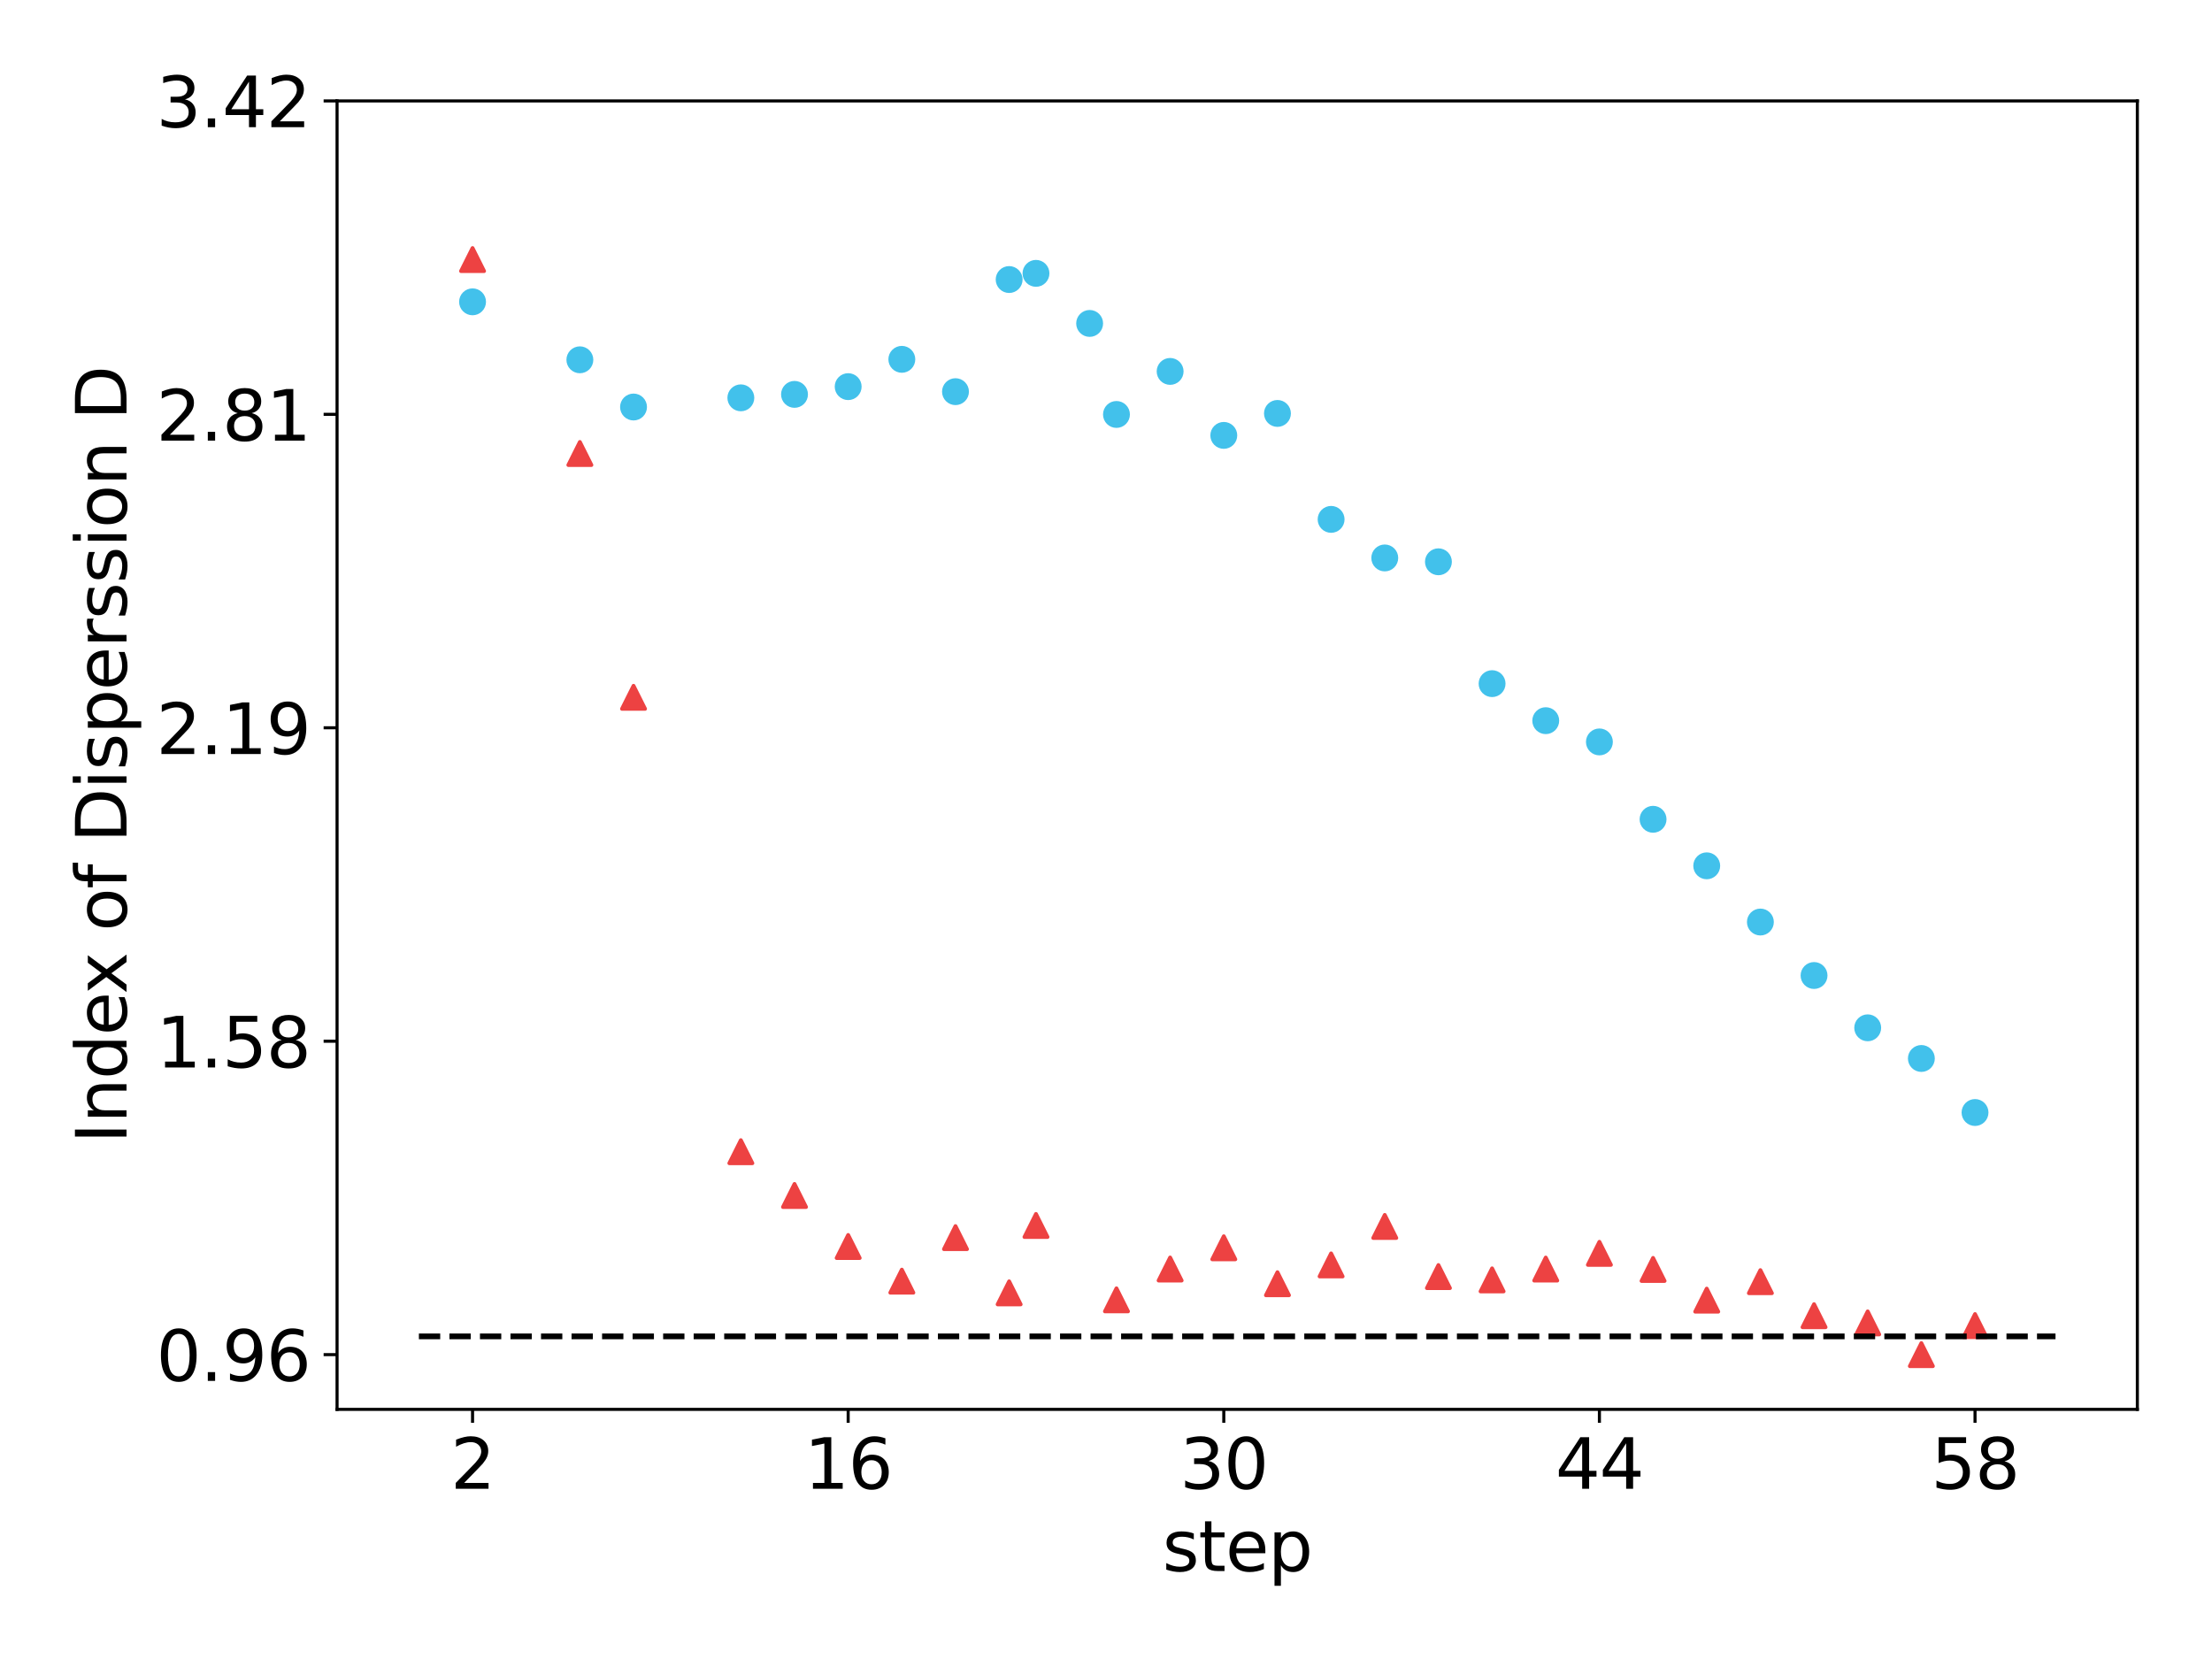 <?xml version="1.0" encoding="utf-8" standalone="no"?>
<!DOCTYPE svg PUBLIC "-//W3C//DTD SVG 1.1//EN"
  "http://www.w3.org/Graphics/SVG/1.1/DTD/svg11.dtd">
<svg xmlns:xlink="http://www.w3.org/1999/xlink" width="576pt" height="432pt" viewBox="0 0 576 432" xmlns="http://www.w3.org/2000/svg" version="1.1">
 <defs>
  <style type="text/css">*{stroke-linejoin: round; stroke-linecap: butt}</style>
 </defs>
 <g id="figure_1">
  <g id="patch_1">
   <path d="M 0 432 
L 576 432 
L 576 0 
L 0 0 
z
" style="fill: #ffffff"/>
  </g>
  <g id="axes_1">
   <g id="patch_2">
    <path d="M 87.77 367 
L 556.56 367 
L 556.56 26.28 
L 87.77 26.28 
z
" style="fill: #ffffff"/>
   </g>
   <g id="matplotlib.axis_1">
    <g id="xtick_1">
     <g id="line2d_1">
      <defs>
       <path id="m3c8a945385" d="M 0 0 
L 0 3.5 
" style="stroke: #000000; stroke-width: 0.8"/>
      </defs>
      <g>
       <use xlink:href="#m3c8a945385" x="123.052" y="367" style="stroke: #000000; stroke-width: 0.8"/>
      </g>
     </g>
     <g id="text_1">
      <!-- 2 -->
      <g transform="translate(117.325 387.677)scale(0.18 -0.18)">
       <defs>
        <path id="DejaVuSans-32" d="M 1228 531 
L 3431 531 
L 3431 0 
L 469 0 
L 469 531 
Q 828 903 1448 1529 
Q 2069 2156 2228 2338 
Q 2531 2678 2651 2914 
Q 2772 3150 2772 3378 
Q 2772 3750 2511 3984 
Q 2250 4219 1831 4219 
Q 1534 4219 1204 4116 
Q 875 4013 500 3803 
L 500 4441 
Q 881 4594 1212 4672 
Q 1544 4750 1819 4750 
Q 2544 4750 2975 4387 
Q 3406 4025 3406 3419 
Q 3406 3131 3298 2873 
Q 3191 2616 2906 2266 
Q 2828 2175 2409 1742 
Q 1991 1309 1228 531 
z
" transform="scale(0.016)"/>
       </defs>
       <use xlink:href="#DejaVuSans-32"/>
      </g>
     </g>
    </g>
    <g id="xtick_2">
     <g id="line2d_2">
      <g>
       <use xlink:href="#m3c8a945385" x="220.862" y="367" style="stroke: #000000; stroke-width: 0.8"/>
      </g>
     </g>
     <g id="text_2">
      <!-- 16 -->
      <g transform="translate(209.409 387.677)scale(0.18 -0.18)">
       <defs>
        <path id="DejaVuSans-31" d="M 794 531 
L 1825 531 
L 1825 4091 
L 703 3866 
L 703 4441 
L 1819 4666 
L 2450 4666 
L 2450 531 
L 3481 531 
L 3481 0 
L 794 0 
L 794 531 
z
" transform="scale(0.016)"/>
        <path id="DejaVuSans-36" d="M 2113 2584 
Q 1688 2584 1439 2293 
Q 1191 2003 1191 1497 
Q 1191 994 1439 701 
Q 1688 409 2113 409 
Q 2538 409 2786 701 
Q 3034 994 3034 1497 
Q 3034 2003 2786 2293 
Q 2538 2584 2113 2584 
z
M 3366 4563 
L 3366 3988 
Q 3128 4100 2886 4159 
Q 2644 4219 2406 4219 
Q 1781 4219 1451 3797 
Q 1122 3375 1075 2522 
Q 1259 2794 1537 2939 
Q 1816 3084 2150 3084 
Q 2853 3084 3261 2657 
Q 3669 2231 3669 1497 
Q 3669 778 3244 343 
Q 2819 -91 2113 -91 
Q 1303 -91 875 529 
Q 447 1150 447 2328 
Q 447 3434 972 4092 
Q 1497 4750 2381 4750 
Q 2619 4750 2861 4703 
Q 3103 4656 3366 4563 
z
" transform="scale(0.016)"/>
       </defs>
       <use xlink:href="#DejaVuSans-31"/>
       <use xlink:href="#DejaVuSans-36" x="63.623"/>
      </g>
     </g>
    </g>
    <g id="xtick_3">
     <g id="line2d_3">
      <g>
       <use xlink:href="#m3c8a945385" x="318.672" y="367" style="stroke: #000000; stroke-width: 0.8"/>
      </g>
     </g>
     <g id="text_3">
      <!-- 30 -->
      <g transform="translate(307.219 387.677)scale(0.18 -0.18)">
       <defs>
        <path id="DejaVuSans-33" d="M 2597 2516 
Q 3050 2419 3304 2112 
Q 3559 1806 3559 1356 
Q 3559 666 3084 287 
Q 2609 -91 1734 -91 
Q 1441 -91 1130 -33 
Q 819 25 488 141 
L 488 750 
Q 750 597 1062 519 
Q 1375 441 1716 441 
Q 2309 441 2620 675 
Q 2931 909 2931 1356 
Q 2931 1769 2642 2001 
Q 2353 2234 1838 2234 
L 1294 2234 
L 1294 2753 
L 1863 2753 
Q 2328 2753 2575 2939 
Q 2822 3125 2822 3475 
Q 2822 3834 2567 4026 
Q 2313 4219 1838 4219 
Q 1578 4219 1281 4162 
Q 984 4106 628 3988 
L 628 4550 
Q 988 4650 1302 4700 
Q 1616 4750 1894 4750 
Q 2613 4750 3031 4423 
Q 3450 4097 3450 3541 
Q 3450 3153 3228 2886 
Q 3006 2619 2597 2516 
z
" transform="scale(0.016)"/>
        <path id="DejaVuSans-30" d="M 2034 4250 
Q 1547 4250 1301 3770 
Q 1056 3291 1056 2328 
Q 1056 1369 1301 889 
Q 1547 409 2034 409 
Q 2525 409 2770 889 
Q 3016 1369 3016 2328 
Q 3016 3291 2770 3770 
Q 2525 4250 2034 4250 
z
M 2034 4750 
Q 2819 4750 3233 4129 
Q 3647 3509 3647 2328 
Q 3647 1150 3233 529 
Q 2819 -91 2034 -91 
Q 1250 -91 836 529 
Q 422 1150 422 2328 
Q 422 3509 836 4129 
Q 1250 4750 2034 4750 
z
" transform="scale(0.016)"/>
       </defs>
       <use xlink:href="#DejaVuSans-33"/>
       <use xlink:href="#DejaVuSans-30" x="63.623"/>
      </g>
     </g>
    </g>
    <g id="xtick_4">
     <g id="line2d_4">
      <g>
       <use xlink:href="#m3c8a945385" x="416.482" y="367" style="stroke: #000000; stroke-width: 0.8"/>
      </g>
     </g>
     <g id="text_4">
      <!-- 44 -->
      <g transform="translate(405.029 387.677)scale(0.18 -0.18)">
       <defs>
        <path id="DejaVuSans-34" d="M 2419 4116 
L 825 1625 
L 2419 1625 
L 2419 4116 
z
M 2253 4666 
L 3047 4666 
L 3047 1625 
L 3713 1625 
L 3713 1100 
L 3047 1100 
L 3047 0 
L 2419 0 
L 2419 1100 
L 313 1100 
L 313 1709 
L 2253 4666 
z
" transform="scale(0.016)"/>
       </defs>
       <use xlink:href="#DejaVuSans-34"/>
       <use xlink:href="#DejaVuSans-34" x="63.623"/>
      </g>
     </g>
    </g>
    <g id="xtick_5">
     <g id="line2d_5">
      <g>
       <use xlink:href="#m3c8a945385" x="514.292" y="367" style="stroke: #000000; stroke-width: 0.8"/>
      </g>
     </g>
     <g id="text_5">
      <!-- 58 -->
      <g transform="translate(502.84 387.677)scale(0.18 -0.18)">
       <defs>
        <path id="DejaVuSans-35" d="M 691 4666 
L 3169 4666 
L 3169 4134 
L 1269 4134 
L 1269 2991 
Q 1406 3038 1543 3061 
Q 1681 3084 1819 3084 
Q 2600 3084 3056 2656 
Q 3513 2228 3513 1497 
Q 3513 744 3044 326 
Q 2575 -91 1722 -91 
Q 1428 -91 1123 -41 
Q 819 9 494 109 
L 494 744 
Q 775 591 1075 516 
Q 1375 441 1709 441 
Q 2250 441 2565 725 
Q 2881 1009 2881 1497 
Q 2881 1984 2565 2268 
Q 2250 2553 1709 2553 
Q 1456 2553 1204 2497 
Q 953 2441 691 2322 
L 691 4666 
z
" transform="scale(0.016)"/>
        <path id="DejaVuSans-38" d="M 2034 2216 
Q 1584 2216 1326 1975 
Q 1069 1734 1069 1313 
Q 1069 891 1326 650 
Q 1584 409 2034 409 
Q 2484 409 2743 651 
Q 3003 894 3003 1313 
Q 3003 1734 2745 1975 
Q 2488 2216 2034 2216 
z
M 1403 2484 
Q 997 2584 770 2862 
Q 544 3141 544 3541 
Q 544 4100 942 4425 
Q 1341 4750 2034 4750 
Q 2731 4750 3128 4425 
Q 3525 4100 3525 3541 
Q 3525 3141 3298 2862 
Q 3072 2584 2669 2484 
Q 3125 2378 3379 2068 
Q 3634 1759 3634 1313 
Q 3634 634 3220 271 
Q 2806 -91 2034 -91 
Q 1263 -91 848 271 
Q 434 634 434 1313 
Q 434 1759 690 2068 
Q 947 2378 1403 2484 
z
M 1172 3481 
Q 1172 3119 1398 2916 
Q 1625 2713 2034 2713 
Q 2441 2713 2670 2916 
Q 2900 3119 2900 3481 
Q 2900 3844 2670 4047 
Q 2441 4250 2034 4250 
Q 1625 4250 1398 4047 
Q 1172 3844 1172 3481 
z
" transform="scale(0.016)"/>
       </defs>
       <use xlink:href="#DejaVuSans-35"/>
       <use xlink:href="#DejaVuSans-38" x="63.623"/>
      </g>
     </g>
    </g>
    <g id="text_6">
     <!-- step -->
     <g transform="translate(302.697 409.098)scale(0.18 -0.18)">
      <defs>
       <path id="DejaVuSans-73" d="M 2834 3397 
L 2834 2853 
Q 2591 2978 2328 3040 
Q 2066 3103 1784 3103 
Q 1356 3103 1142 2972 
Q 928 2841 928 2578 
Q 928 2378 1081 2264 
Q 1234 2150 1697 2047 
L 1894 2003 
Q 2506 1872 2764 1633 
Q 3022 1394 3022 966 
Q 3022 478 2636 193 
Q 2250 -91 1575 -91 
Q 1294 -91 989 -36 
Q 684 19 347 128 
L 347 722 
Q 666 556 975 473 
Q 1284 391 1588 391 
Q 1994 391 2212 530 
Q 2431 669 2431 922 
Q 2431 1156 2273 1281 
Q 2116 1406 1581 1522 
L 1381 1569 
Q 847 1681 609 1914 
Q 372 2147 372 2553 
Q 372 3047 722 3315 
Q 1072 3584 1716 3584 
Q 2034 3584 2315 3537 
Q 2597 3491 2834 3397 
z
" transform="scale(0.016)"/>
       <path id="DejaVuSans-74" d="M 1172 4494 
L 1172 3500 
L 2356 3500 
L 2356 3053 
L 1172 3053 
L 1172 1153 
Q 1172 725 1289 603 
Q 1406 481 1766 481 
L 2356 481 
L 2356 0 
L 1766 0 
Q 1100 0 847 248 
Q 594 497 594 1153 
L 594 3053 
L 172 3053 
L 172 3500 
L 594 3500 
L 594 4494 
L 1172 4494 
z
" transform="scale(0.016)"/>
       <path id="DejaVuSans-65" d="M 3597 1894 
L 3597 1613 
L 953 1613 
Q 991 1019 1311 708 
Q 1631 397 2203 397 
Q 2534 397 2845 478 
Q 3156 559 3463 722 
L 3463 178 
Q 3153 47 2828 -22 
Q 2503 -91 2169 -91 
Q 1331 -91 842 396 
Q 353 884 353 1716 
Q 353 2575 817 3079 
Q 1281 3584 2069 3584 
Q 2775 3584 3186 3129 
Q 3597 2675 3597 1894 
z
M 3022 2063 
Q 3016 2534 2758 2815 
Q 2500 3097 2075 3097 
Q 1594 3097 1305 2825 
Q 1016 2553 972 2059 
L 3022 2063 
z
" transform="scale(0.016)"/>
       <path id="DejaVuSans-70" d="M 1159 525 
L 1159 -1331 
L 581 -1331 
L 581 3500 
L 1159 3500 
L 1159 2969 
Q 1341 3281 1617 3432 
Q 1894 3584 2278 3584 
Q 2916 3584 3314 3078 
Q 3713 2572 3713 1747 
Q 3713 922 3314 415 
Q 2916 -91 2278 -91 
Q 1894 -91 1617 61 
Q 1341 213 1159 525 
z
M 3116 1747 
Q 3116 2381 2855 2742 
Q 2594 3103 2138 3103 
Q 1681 3103 1420 2742 
Q 1159 2381 1159 1747 
Q 1159 1113 1420 752 
Q 1681 391 2138 391 
Q 2594 391 2855 752 
Q 3116 1113 3116 1747 
z
" transform="scale(0.016)"/>
      </defs>
      <use xlink:href="#DejaVuSans-73"/>
      <use xlink:href="#DejaVuSans-74" x="52.1"/>
      <use xlink:href="#DejaVuSans-65" x="91.309"/>
      <use xlink:href="#DejaVuSans-70" x="152.832"/>
     </g>
    </g>
   </g>
   <g id="matplotlib.axis_2">
    <g id="ytick_1">
     <g id="line2d_6">
      <defs>
       <path id="mfd3f19db62" d="M 0 0 
L -3.5 0 
" style="stroke: #000000; stroke-width: 0.8"/>
      </defs>
      <g>
       <use xlink:href="#mfd3f19db62" x="87.77" y="352.742" style="stroke: #000000; stroke-width: 0.8"/>
      </g>
     </g>
     <g id="text_7">
      <!-- 0.96 -->
      <g transform="translate(40.692 359.581)scale(0.18 -0.18)">
       <defs>
        <path id="DejaVuSans-2e" d="M 684 794 
L 1344 794 
L 1344 0 
L 684 0 
L 684 794 
z
" transform="scale(0.016)"/>
        <path id="DejaVuSans-39" d="M 703 97 
L 703 672 
Q 941 559 1184 500 
Q 1428 441 1663 441 
Q 2288 441 2617 861 
Q 2947 1281 2994 2138 
Q 2813 1869 2534 1725 
Q 2256 1581 1919 1581 
Q 1219 1581 811 2004 
Q 403 2428 403 3163 
Q 403 3881 828 4315 
Q 1253 4750 1959 4750 
Q 2769 4750 3195 4129 
Q 3622 3509 3622 2328 
Q 3622 1225 3098 567 
Q 2575 -91 1691 -91 
Q 1453 -91 1209 -44 
Q 966 3 703 97 
z
M 1959 2075 
Q 2384 2075 2632 2365 
Q 2881 2656 2881 3163 
Q 2881 3666 2632 3958 
Q 2384 4250 1959 4250 
Q 1534 4250 1286 3958 
Q 1038 3666 1038 3163 
Q 1038 2656 1286 2365 
Q 1534 2075 1959 2075 
z
" transform="scale(0.016)"/>
       </defs>
       <use xlink:href="#DejaVuSans-30"/>
       <use xlink:href="#DejaVuSans-2e" x="63.623"/>
       <use xlink:href="#DejaVuSans-39" x="95.41"/>
       <use xlink:href="#DejaVuSans-36" x="159.033"/>
      </g>
     </g>
    </g>
    <g id="ytick_2">
     <g id="line2d_7">
      <g>
       <use xlink:href="#mfd3f19db62" x="87.77" y="271.127" style="stroke: #000000; stroke-width: 0.8"/>
      </g>
     </g>
     <g id="text_8">
      <!-- 1.58 -->
      <g transform="translate(40.692 277.965)scale(0.18 -0.18)">
       <use xlink:href="#DejaVuSans-31"/>
       <use xlink:href="#DejaVuSans-2e" x="63.623"/>
       <use xlink:href="#DejaVuSans-35" x="95.41"/>
       <use xlink:href="#DejaVuSans-38" x="159.033"/>
      </g>
     </g>
    </g>
    <g id="ytick_3">
     <g id="line2d_8">
      <g>
       <use xlink:href="#mfd3f19db62" x="87.77" y="189.511" style="stroke: #000000; stroke-width: 0.8"/>
      </g>
     </g>
     <g id="text_9">
      <!-- 2.19 -->
      <g transform="translate(40.692 196.35)scale(0.18 -0.18)">
       <use xlink:href="#DejaVuSans-32"/>
       <use xlink:href="#DejaVuSans-2e" x="63.623"/>
       <use xlink:href="#DejaVuSans-31" x="95.41"/>
       <use xlink:href="#DejaVuSans-39" x="159.033"/>
      </g>
     </g>
    </g>
    <g id="ytick_4">
     <g id="line2d_9">
      <g>
       <use xlink:href="#mfd3f19db62" x="87.77" y="107.896" style="stroke: #000000; stroke-width: 0.8"/>
      </g>
     </g>
     <g id="text_10">
      <!-- 2.81 -->
      <g transform="translate(40.692 114.734)scale(0.18 -0.18)">
       <use xlink:href="#DejaVuSans-32"/>
       <use xlink:href="#DejaVuSans-2e" x="63.623"/>
       <use xlink:href="#DejaVuSans-38" x="95.41"/>
       <use xlink:href="#DejaVuSans-31" x="159.033"/>
      </g>
     </g>
    </g>
    <g id="ytick_5">
     <g id="line2d_10">
      <g>
       <use xlink:href="#mfd3f19db62" x="87.77" y="26.28" style="stroke: #000000; stroke-width: 0.8"/>
      </g>
     </g>
     <g id="text_11">
      <!-- 3.42 -->
      <g transform="translate(40.692 33.119)scale(0.18 -0.18)">
       <use xlink:href="#DejaVuSans-33"/>
       <use xlink:href="#DejaVuSans-2e" x="63.623"/>
       <use xlink:href="#DejaVuSans-34" x="95.41"/>
       <use xlink:href="#DejaVuSans-32" x="159.033"/>
      </g>
     </g>
    </g>
    <g id="text_12">
     <!-- Index of Disperssion D -->
     <g transform="translate(32.948 297.763)rotate(-90)scale(0.18 -0.18)">
      <defs>
       <path id="DejaVuSans-49" d="M 628 4666 
L 1259 4666 
L 1259 0 
L 628 0 
L 628 4666 
z
" transform="scale(0.016)"/>
       <path id="DejaVuSans-6e" d="M 3513 2113 
L 3513 0 
L 2938 0 
L 2938 2094 
Q 2938 2591 2744 2837 
Q 2550 3084 2163 3084 
Q 1697 3084 1428 2787 
Q 1159 2491 1159 1978 
L 1159 0 
L 581 0 
L 581 3500 
L 1159 3500 
L 1159 2956 
Q 1366 3272 1645 3428 
Q 1925 3584 2291 3584 
Q 2894 3584 3203 3211 
Q 3513 2838 3513 2113 
z
" transform="scale(0.016)"/>
       <path id="DejaVuSans-64" d="M 2906 2969 
L 2906 4863 
L 3481 4863 
L 3481 0 
L 2906 0 
L 2906 525 
Q 2725 213 2448 61 
Q 2172 -91 1784 -91 
Q 1150 -91 751 415 
Q 353 922 353 1747 
Q 353 2572 751 3078 
Q 1150 3584 1784 3584 
Q 2172 3584 2448 3432 
Q 2725 3281 2906 2969 
z
M 947 1747 
Q 947 1113 1208 752 
Q 1469 391 1925 391 
Q 2381 391 2643 752 
Q 2906 1113 2906 1747 
Q 2906 2381 2643 2742 
Q 2381 3103 1925 3103 
Q 1469 3103 1208 2742 
Q 947 2381 947 1747 
z
" transform="scale(0.016)"/>
       <path id="DejaVuSans-78" d="M 3513 3500 
L 2247 1797 
L 3578 0 
L 2900 0 
L 1881 1375 
L 863 0 
L 184 0 
L 1544 1831 
L 300 3500 
L 978 3500 
L 1906 2253 
L 2834 3500 
L 3513 3500 
z
" transform="scale(0.016)"/>
       <path id="DejaVuSans-20" transform="scale(0.016)"/>
       <path id="DejaVuSans-6f" d="M 1959 3097 
Q 1497 3097 1228 2736 
Q 959 2375 959 1747 
Q 959 1119 1226 758 
Q 1494 397 1959 397 
Q 2419 397 2687 759 
Q 2956 1122 2956 1747 
Q 2956 2369 2687 2733 
Q 2419 3097 1959 3097 
z
M 1959 3584 
Q 2709 3584 3137 3096 
Q 3566 2609 3566 1747 
Q 3566 888 3137 398 
Q 2709 -91 1959 -91 
Q 1206 -91 779 398 
Q 353 888 353 1747 
Q 353 2609 779 3096 
Q 1206 3584 1959 3584 
z
" transform="scale(0.016)"/>
       <path id="DejaVuSans-66" d="M 2375 4863 
L 2375 4384 
L 1825 4384 
Q 1516 4384 1395 4259 
Q 1275 4134 1275 3809 
L 1275 3500 
L 2222 3500 
L 2222 3053 
L 1275 3053 
L 1275 0 
L 697 0 
L 697 3053 
L 147 3053 
L 147 3500 
L 697 3500 
L 697 3744 
Q 697 4328 969 4595 
Q 1241 4863 1831 4863 
L 2375 4863 
z
" transform="scale(0.016)"/>
       <path id="DejaVuSans-44" d="M 1259 4147 
L 1259 519 
L 2022 519 
Q 2988 519 3436 956 
Q 3884 1394 3884 2338 
Q 3884 3275 3436 3711 
Q 2988 4147 2022 4147 
L 1259 4147 
z
M 628 4666 
L 1925 4666 
Q 3281 4666 3915 4102 
Q 4550 3538 4550 2338 
Q 4550 1131 3912 565 
Q 3275 0 1925 0 
L 628 0 
L 628 4666 
z
" transform="scale(0.016)"/>
       <path id="DejaVuSans-69" d="M 603 3500 
L 1178 3500 
L 1178 0 
L 603 0 
L 603 3500 
z
M 603 4863 
L 1178 4863 
L 1178 4134 
L 603 4134 
L 603 4863 
z
" transform="scale(0.016)"/>
       <path id="DejaVuSans-72" d="M 2631 2963 
Q 2534 3019 2420 3045 
Q 2306 3072 2169 3072 
Q 1681 3072 1420 2755 
Q 1159 2438 1159 1844 
L 1159 0 
L 581 0 
L 581 3500 
L 1159 3500 
L 1159 2956 
Q 1341 3275 1631 3429 
Q 1922 3584 2338 3584 
Q 2397 3584 2469 3576 
Q 2541 3569 2628 3553 
L 2631 2963 
z
" transform="scale(0.016)"/>
      </defs>
      <use xlink:href="#DejaVuSans-49"/>
      <use xlink:href="#DejaVuSans-6e" x="29.492"/>
      <use xlink:href="#DejaVuSans-64" x="92.871"/>
      <use xlink:href="#DejaVuSans-65" x="156.348"/>
      <use xlink:href="#DejaVuSans-78" x="216.121"/>
      <use xlink:href="#DejaVuSans-20" x="275.301"/>
      <use xlink:href="#DejaVuSans-6f" x="307.088"/>
      <use xlink:href="#DejaVuSans-66" x="368.27"/>
      <use xlink:href="#DejaVuSans-20" x="403.475"/>
      <use xlink:href="#DejaVuSans-44" x="435.262"/>
      <use xlink:href="#DejaVuSans-69" x="512.264"/>
      <use xlink:href="#DejaVuSans-73" x="540.047"/>
      <use xlink:href="#DejaVuSans-70" x="592.146"/>
      <use xlink:href="#DejaVuSans-65" x="655.623"/>
      <use xlink:href="#DejaVuSans-72" x="717.146"/>
      <use xlink:href="#DejaVuSans-73" x="758.26"/>
      <use xlink:href="#DejaVuSans-73" x="810.359"/>
      <use xlink:href="#DejaVuSans-69" x="862.459"/>
      <use xlink:href="#DejaVuSans-6f" x="890.242"/>
      <use xlink:href="#DejaVuSans-6e" x="951.424"/>
      <use xlink:href="#DejaVuSans-20" x="1014.803"/>
      <use xlink:href="#DejaVuSans-44" x="1046.59"/>
     </g>
    </g>
   </g>
   <g id="line2d_11">
    <defs>
     <path id="m04d32b92e6" d="M 0 3 
C 0.796 3 1.559 2.684 2.121 2.121 
C 2.684 1.559 3 0.796 3 0 
C 3 -0.796 2.684 -1.559 2.121 -2.121 
C 1.559 -2.684 0.796 -3 0 -3 
C -0.796 -3 -1.559 -2.684 -2.121 -2.121 
C -2.684 -1.559 -3 -0.796 -3 0 
C -3 0.796 -2.684 1.559 -2.121 2.121 
C -1.559 2.684 -0.796 3 0 3 
z
" style="stroke: #42c1eb"/>
    </defs>
    <g clip-path="url(#pe8f6dace16)">
     <use xlink:href="#m04d32b92e6" x="123.052" y="78.593" style="fill: #42c1eb; stroke: #42c1eb"/>
     <use xlink:href="#m04d32b92e6" x="150.997" y="93.692" style="fill: #42c1eb; stroke: #42c1eb"/>
     <use xlink:href="#m04d32b92e6" x="164.97" y="105.985" style="fill: #42c1eb; stroke: #42c1eb"/>
     <use xlink:href="#m04d32b92e6" x="192.916" y="103.594" style="fill: #42c1eb; stroke: #42c1eb"/>
     <use xlink:href="#m04d32b92e6" x="206.889" y="102.694" style="fill: #42c1eb; stroke: #42c1eb"/>
     <use xlink:href="#m04d32b92e6" x="220.862" y="100.68" style="fill: #42c1eb; stroke: #42c1eb"/>
     <use xlink:href="#m04d32b92e6" x="234.835" y="93.568" style="fill: #42c1eb; stroke: #42c1eb"/>
     <use xlink:href="#m04d32b92e6" x="248.807" y="101.987" style="fill: #42c1eb; stroke: #42c1eb"/>
     <use xlink:href="#m04d32b92e6" x="262.78" y="72.791" style="fill: #42c1eb; stroke: #42c1eb"/>
     <use xlink:href="#m04d32b92e6" x="269.767" y="71.181" style="fill: #42c1eb; stroke: #42c1eb"/>
     <use xlink:href="#m04d32b92e6" x="283.74" y="84.22" style="fill: #42c1eb; stroke: #42c1eb"/>
     <use xlink:href="#m04d32b92e6" x="290.726" y="107.923" style="fill: #42c1eb; stroke: #42c1eb"/>
     <use xlink:href="#m04d32b92e6" x="304.699" y="96.714" style="fill: #42c1eb; stroke: #42c1eb"/>
     <use xlink:href="#m04d32b92e6" x="318.672" y="113.374" style="fill: #42c1eb; stroke: #42c1eb"/>
     <use xlink:href="#m04d32b92e6" x="332.645" y="107.657" style="fill: #42c1eb; stroke: #42c1eb"/>
     <use xlink:href="#m04d32b92e6" x="346.618" y="135.243" style="fill: #42c1eb; stroke: #42c1eb"/>
     <use xlink:href="#m04d32b92e6" x="360.59" y="145.286" style="fill: #42c1eb; stroke: #42c1eb"/>
     <use xlink:href="#m04d32b92e6" x="374.563" y="146.288" style="fill: #42c1eb; stroke: #42c1eb"/>
     <use xlink:href="#m04d32b92e6" x="388.536" y="178.018" style="fill: #42c1eb; stroke: #42c1eb"/>
     <use xlink:href="#m04d32b92e6" x="402.509" y="187.661" style="fill: #42c1eb; stroke: #42c1eb"/>
     <use xlink:href="#m04d32b92e6" x="416.482" y="193.193" style="fill: #42c1eb; stroke: #42c1eb"/>
     <use xlink:href="#m04d32b92e6" x="430.455" y="213.341" style="fill: #42c1eb; stroke: #42c1eb"/>
     <use xlink:href="#m04d32b92e6" x="444.428" y="225.458" style="fill: #42c1eb; stroke: #42c1eb"/>
     <use xlink:href="#m04d32b92e6" x="458.401" y="240.096" style="fill: #42c1eb; stroke: #42c1eb"/>
     <use xlink:href="#m04d32b92e6" x="472.373" y="254.019" style="fill: #42c1eb; stroke: #42c1eb"/>
     <use xlink:href="#m04d32b92e6" x="486.346" y="267.641" style="fill: #42c1eb; stroke: #42c1eb"/>
     <use xlink:href="#m04d32b92e6" x="500.319" y="275.623" style="fill: #42c1eb; stroke: #42c1eb"/>
     <use xlink:href="#m04d32b92e6" x="514.292" y="289.696" style="fill: #42c1eb; stroke: #42c1eb"/>
    </g>
   </g>
   <g id="line2d_12">
    <defs>
     <path id="m316bf6bb78" d="M 0 -3 
L -3 3 
L 3 3 
z
" style="stroke: #ed4242; stroke-linejoin: miter"/>
    </defs>
    <g clip-path="url(#pe8f6dace16)">
     <use xlink:href="#m316bf6bb78" x="123.052" y="67.591" style="fill: #ed4242; stroke: #ed4242; stroke-linejoin: miter"/>
     <use xlink:href="#m316bf6bb78" x="150.997" y="118.09" style="fill: #ed4242; stroke: #ed4242; stroke-linejoin: miter"/>
     <use xlink:href="#m316bf6bb78" x="164.97" y="181.579" style="fill: #ed4242; stroke: #ed4242; stroke-linejoin: miter"/>
     <use xlink:href="#m316bf6bb78" x="192.916" y="299.899" style="fill: #ed4242; stroke: #ed4242; stroke-linejoin: miter"/>
     <use xlink:href="#m316bf6bb78" x="206.889" y="311.301" style="fill: #ed4242; stroke: #ed4242; stroke-linejoin: miter"/>
     <use xlink:href="#m316bf6bb78" x="220.862" y="324.584" style="fill: #ed4242; stroke: #ed4242; stroke-linejoin: miter"/>
     <use xlink:href="#m316bf6bb78" x="234.835" y="333.611" style="fill: #ed4242; stroke: #ed4242; stroke-linejoin: miter"/>
     <use xlink:href="#m316bf6bb78" x="248.807" y="322.274" style="fill: #ed4242; stroke: #ed4242; stroke-linejoin: miter"/>
     <use xlink:href="#m316bf6bb78" x="262.78" y="336.659" style="fill: #ed4242; stroke: #ed4242; stroke-linejoin: miter"/>
     <use xlink:href="#m316bf6bb78" x="269.767" y="319.111" style="fill: #ed4242; stroke: #ed4242; stroke-linejoin: miter"/>
     <use xlink:href="#m316bf6bb78" x="290.726" y="338.48" style="fill: #ed4242; stroke: #ed4242; stroke-linejoin: miter"/>
     <use xlink:href="#m316bf6bb78" x="304.699" y="330.449" style="fill: #ed4242; stroke: #ed4242; stroke-linejoin: miter"/>
     <use xlink:href="#m316bf6bb78" x="318.672" y="324.92" style="fill: #ed4242; stroke: #ed4242; stroke-linejoin: miter"/>
     <use xlink:href="#m316bf6bb78" x="332.645" y="334.28" style="fill: #ed4242; stroke: #ed4242; stroke-linejoin: miter"/>
     <use xlink:href="#m316bf6bb78" x="346.618" y="329.381" style="fill: #ed4242; stroke: #ed4242; stroke-linejoin: miter"/>
     <use xlink:href="#m316bf6bb78" x="360.59" y="319.362" style="fill: #ed4242; stroke: #ed4242; stroke-linejoin: miter"/>
     <use xlink:href="#m316bf6bb78" x="374.563" y="332.418" style="fill: #ed4242; stroke: #ed4242; stroke-linejoin: miter"/>
     <use xlink:href="#m316bf6bb78" x="388.536" y="333.279" style="fill: #ed4242; stroke: #ed4242; stroke-linejoin: miter"/>
     <use xlink:href="#m316bf6bb78" x="402.509" y="330.462" style="fill: #ed4242; stroke: #ed4242; stroke-linejoin: miter"/>
     <use xlink:href="#m316bf6bb78" x="416.482" y="326.367" style="fill: #ed4242; stroke: #ed4242; stroke-linejoin: miter"/>
     <use xlink:href="#m316bf6bb78" x="430.455" y="330.557" style="fill: #ed4242; stroke: #ed4242; stroke-linejoin: miter"/>
     <use xlink:href="#m316bf6bb78" x="444.428" y="338.554" style="fill: #ed4242; stroke: #ed4242; stroke-linejoin: miter"/>
     <use xlink:href="#m316bf6bb78" x="458.401" y="333.74" style="fill: #ed4242; stroke: #ed4242; stroke-linejoin: miter"/>
     <use xlink:href="#m316bf6bb78" x="472.373" y="342.602" style="fill: #ed4242; stroke: #ed4242; stroke-linejoin: miter"/>
     <use xlink:href="#m316bf6bb78" x="486.346" y="344.482" style="fill: #ed4242; stroke: #ed4242; stroke-linejoin: miter"/>
     <use xlink:href="#m316bf6bb78" x="500.319" y="352.742" style="fill: #ed4242; stroke: #ed4242; stroke-linejoin: miter"/>
     <use xlink:href="#m316bf6bb78" x="514.292" y="345.182" style="fill: #ed4242; stroke: #ed4242; stroke-linejoin: miter"/>
    </g>
   </g>
   <g id="line2d_13">
    <path d="M 109.079 347.988 
L 113.383 347.988 
L 117.688 347.988 
L 121.993 347.988 
L 126.298 347.988 
L 130.603 347.988 
L 134.907 347.988 
L 139.212 347.988 
L 143.517 347.988 
L 147.822 347.988 
L 152.126 347.988 
L 156.431 347.988 
L 160.736 347.988 
L 165.041 347.988 
L 169.345 347.988 
L 173.65 347.988 
L 177.955 347.988 
L 182.26 347.988 
L 186.565 347.988 
L 190.869 347.988 
L 195.174 347.988 
L 199.479 347.988 
L 203.784 347.988 
L 208.088 347.988 
L 212.393 347.988 
L 216.698 347.988 
L 221.003 347.988 
L 225.308 347.988 
L 229.612 347.988 
L 233.917 347.988 
L 238.222 347.988 
L 242.527 347.988 
L 246.831 347.988 
L 251.136 347.988 
L 255.441 347.988 
L 259.746 347.988 
L 264.051 347.988 
L 268.355 347.988 
L 272.66 347.988 
L 276.965 347.988 
L 281.27 347.988 
L 285.574 347.988 
L 289.879 347.988 
L 294.184 347.988 
L 298.489 347.988 
L 302.794 347.988 
L 307.098 347.988 
L 311.403 347.988 
L 315.708 347.988 
L 320.013 347.988 
L 324.317 347.988 
L 328.622 347.988 
L 332.927 347.988 
L 337.232 347.988 
L 341.536 347.988 
L 345.841 347.988 
L 350.146 347.988 
L 354.451 347.988 
L 358.756 347.988 
L 363.06 347.988 
L 367.365 347.988 
L 371.67 347.988 
L 375.975 347.988 
L 380.279 347.988 
L 384.584 347.988 
L 388.889 347.988 
L 393.194 347.988 
L 397.499 347.988 
L 401.803 347.988 
L 406.108 347.988 
L 410.413 347.988 
L 414.718 347.988 
L 419.022 347.988 
L 423.327 347.988 
L 427.632 347.988 
L 431.937 347.988 
L 436.242 347.988 
L 440.546 347.988 
L 444.851 347.988 
L 449.156 347.988 
L 453.461 347.988 
L 457.765 347.988 
L 462.07 347.988 
L 466.375 347.988 
L 470.68 347.988 
L 474.985 347.988 
L 479.289 347.988 
L 483.594 347.988 
L 487.899 347.988 
L 492.204 347.988 
L 496.508 347.988 
L 500.813 347.988 
L 505.118 347.988 
L 509.423 347.988 
L 513.727 347.988 
L 518.032 347.988 
L 522.337 347.988 
L 526.642 347.988 
L 530.947 347.988 
L 535.251 347.988 
" clip-path="url(#pe8f6dace16)" style="fill: none; stroke-dasharray: 5.55,2.4; stroke-dashoffset: 0; stroke: #000000; stroke-width: 1.5"/>
   </g>
   <g id="patch_3">
    <path d="M 87.77 367 
L 87.77 26.28 
" style="fill: none; stroke: #000000; stroke-width: 0.8; stroke-linejoin: miter; stroke-linecap: square"/>
   </g>
   <g id="patch_4">
    <path d="M 556.56 367 
L 556.56 26.28 
" style="fill: none; stroke: #000000; stroke-width: 0.8; stroke-linejoin: miter; stroke-linecap: square"/>
   </g>
   <g id="patch_5">
    <path d="M 87.77 367 
L 556.56 367 
" style="fill: none; stroke: #000000; stroke-width: 0.8; stroke-linejoin: miter; stroke-linecap: square"/>
   </g>
   <g id="patch_6">
    <path d="M 87.77 26.28 
L 556.56 26.28 
" style="fill: none; stroke: #000000; stroke-width: 0.8; stroke-linejoin: miter; stroke-linecap: square"/>
   </g>
  </g>
 </g>
 <defs>
  <clipPath id="pe8f6dace16">
   <rect x="87.77" y="26.28" width="468.79" height="340.72"/>
  </clipPath>
 </defs>
</svg>
